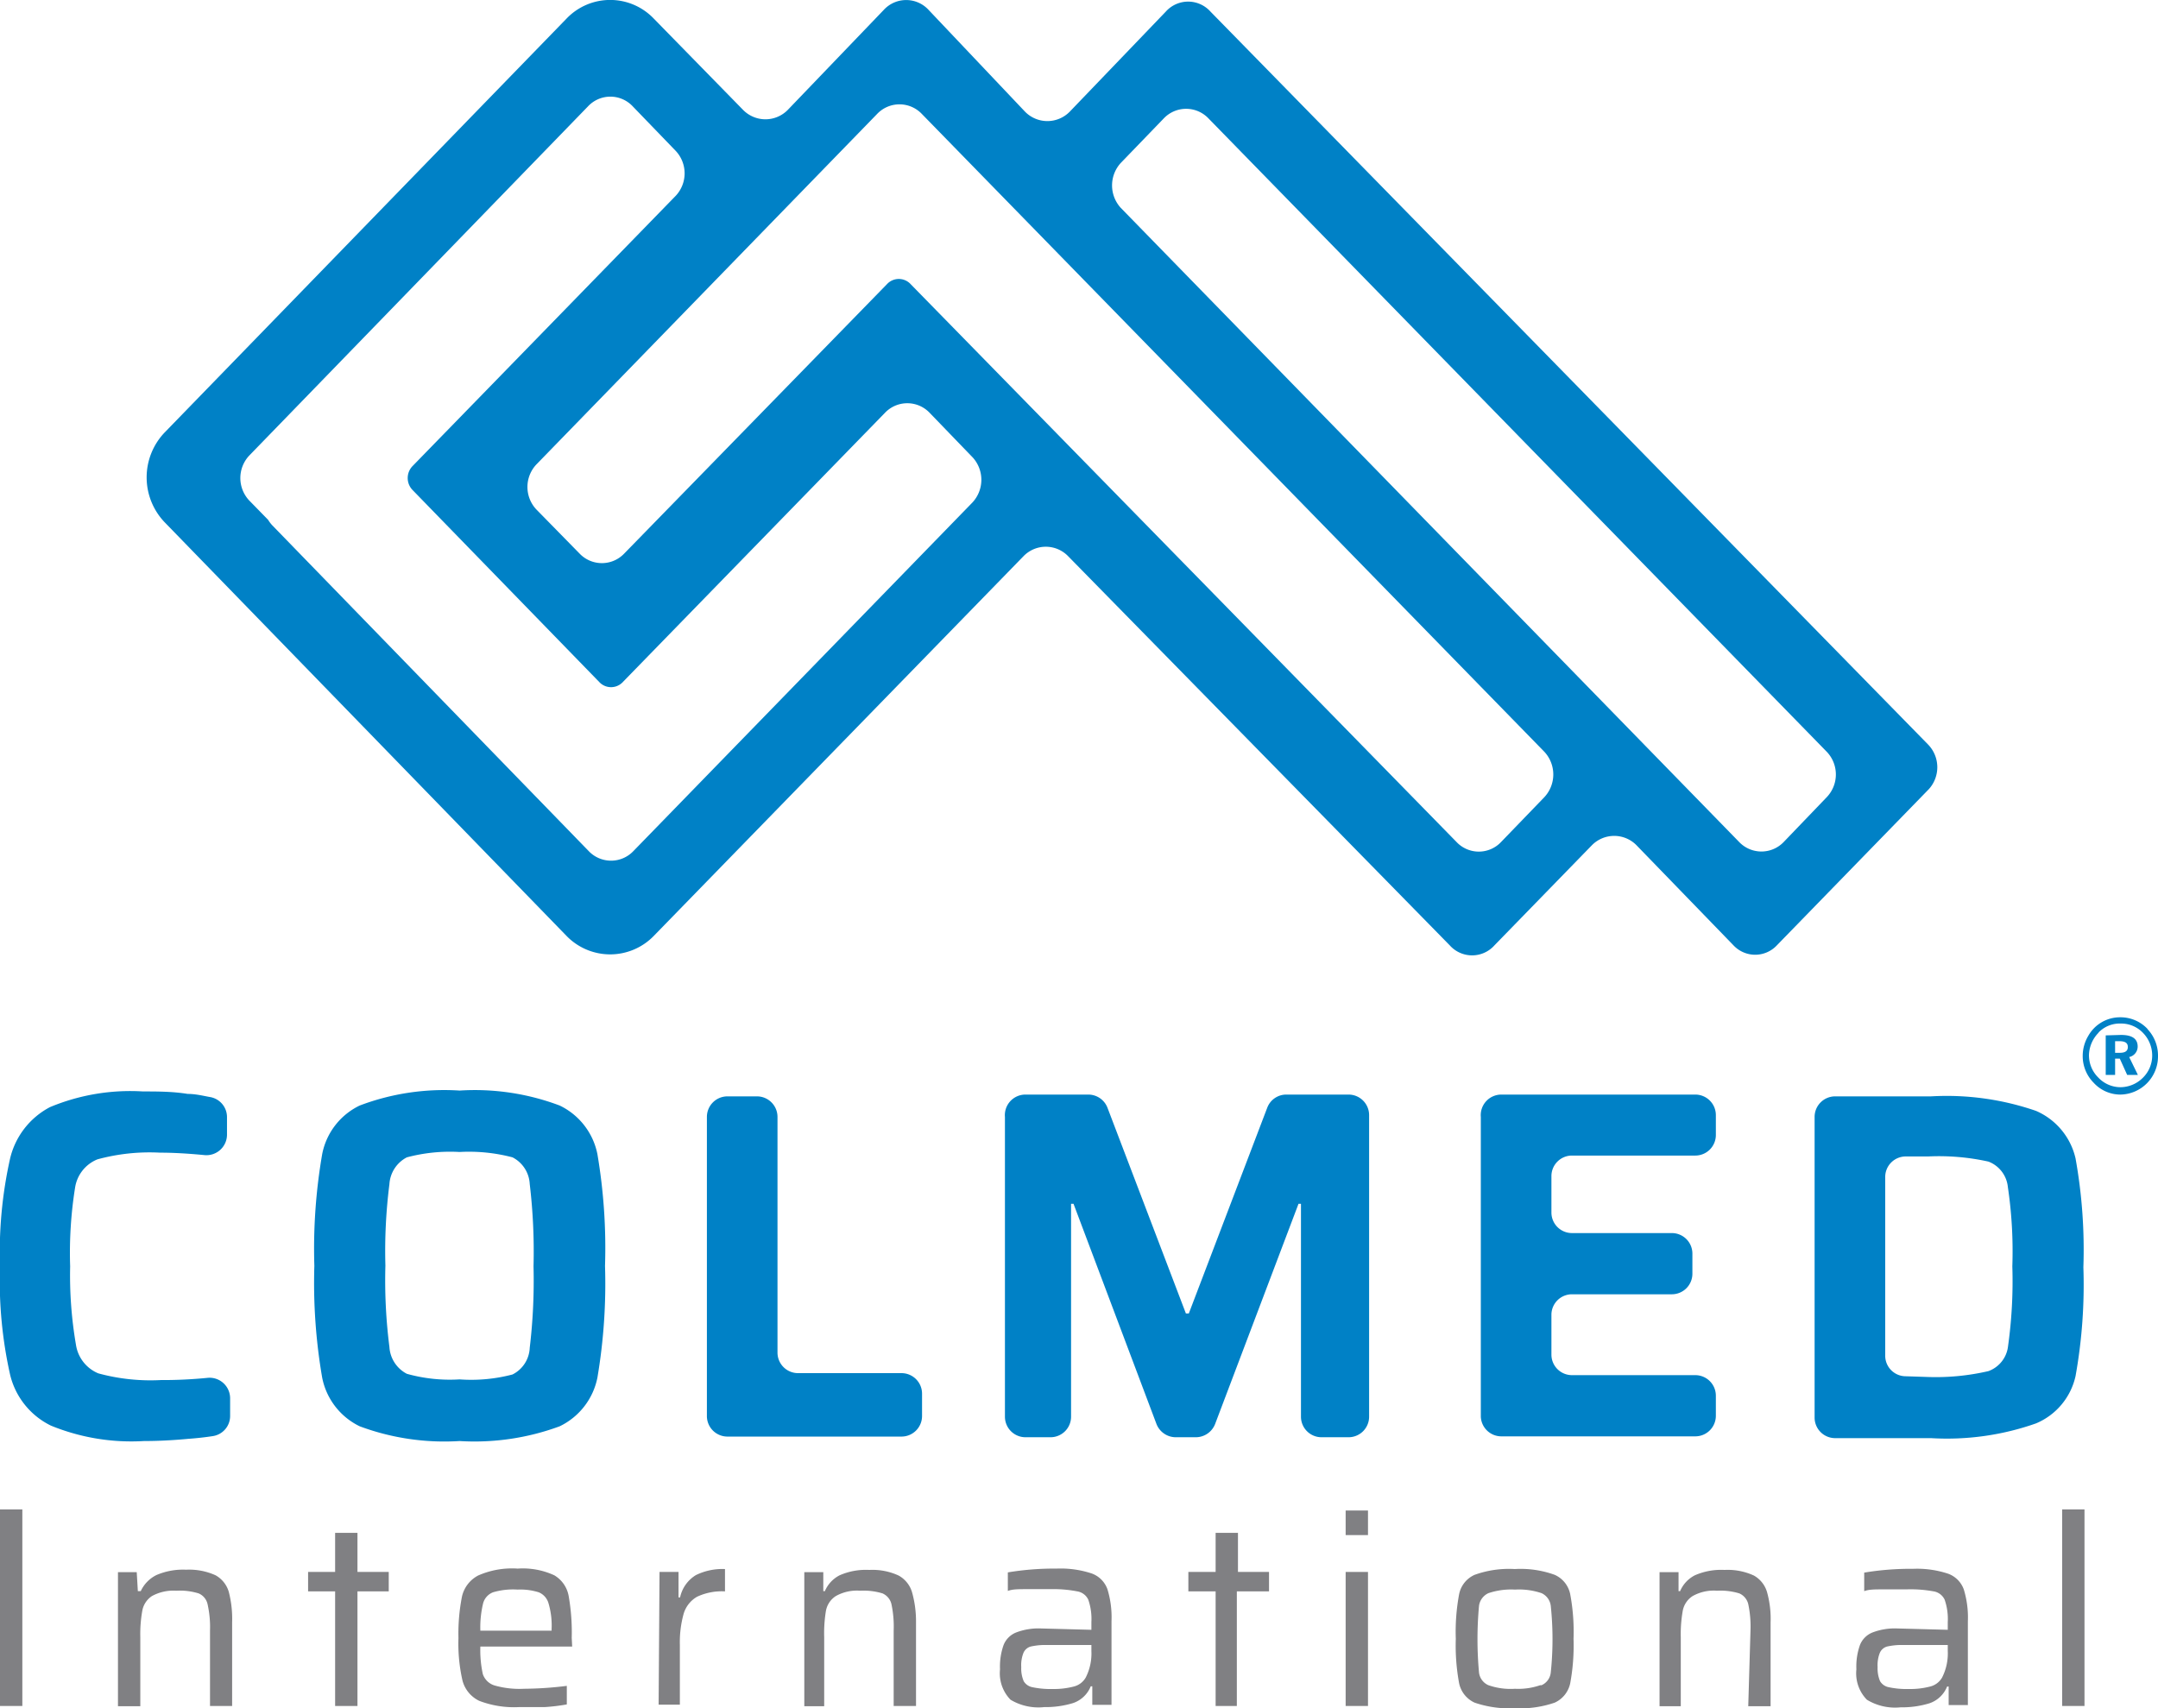 <svg xmlns="http://www.w3.org/2000/svg" viewBox="0 0 96.59 76.47"><defs><style>.cls-1{fill:#0081c6;}.cls-2{fill:#808083;}</style></defs><title>Recurso 1</title><g id="Capa_2" data-name="Capa 2"><g id="Capa_1-2" data-name="Capa 1"><g id="_Grupo_" data-name="&lt;Grupo&gt;"><g id="_Grupo_2" data-name="&lt;Grupo&gt;"><path id="_Trazado_compuesto_" data-name="&lt;Trazado compuesto&gt;" class="cls-1" d="M8.44,64.41c-.74.07-1.41.1-2,.1a9.5,9.5,0,0,1-4.16-.69A3.42,3.42,0,0,1,.45,61.53,19.21,19.21,0,0,1,0,56.69a19.24,19.24,0,0,1,.45-4.82,3.51,3.51,0,0,1,1.79-2.31,9.33,9.33,0,0,1,4.16-.7c.64,0,1.32,0,2,.11.37,0,.71.09,1,.14a.91.91,0,0,1,.76.9v.79a.92.92,0,0,1-1,.91c-.82-.08-1.48-.11-2-.11a8.88,8.88,0,0,0-2.8.3,1.63,1.63,0,0,0-1,1.27,18.51,18.51,0,0,0-.22,3.52A18.32,18.32,0,0,0,3.4,60.2a1.65,1.65,0,0,0,1,1.28,8.88,8.88,0,0,0,2.8.3,20,20,0,0,0,2.1-.1.92.92,0,0,1,1,.91v.79a.91.91,0,0,1-.78.91Q9,64.37,8.44,64.41Z"/><path id="_Trazado_compuesto_2" data-name="&lt;Trazado compuesto&gt;" class="cls-1" d="M16.1,63.85a3.08,3.08,0,0,1-1.68-2.18,25,25,0,0,1-.35-5,24.88,24.88,0,0,1,.35-5,3.06,3.06,0,0,1,1.68-2.18,10.68,10.68,0,0,1,4.47-.67,10.77,10.77,0,0,1,4.48.67,3.08,3.08,0,0,1,1.69,2.18,25.08,25.08,0,0,1,.34,5,25.21,25.21,0,0,1-.34,5,3.09,3.09,0,0,1-1.69,2.18,11,11,0,0,1-4.48.66A10.88,10.88,0,0,1,16.1,63.85Zm6.84-2.32a1.4,1.4,0,0,0,.77-1.19,25.48,25.48,0,0,0,.17-3.65A25.65,25.65,0,0,0,23.71,53a1.42,1.42,0,0,0-.77-1.19,7.64,7.64,0,0,0-2.37-.24,7.52,7.52,0,0,0-2.36.24,1.45,1.45,0,0,0-.78,1.2,23.78,23.78,0,0,0-.18,3.65,23.62,23.62,0,0,0,.18,3.64,1.45,1.45,0,0,0,.78,1.2,7.14,7.14,0,0,0,2.36.25A7.25,7.25,0,0,0,22.94,61.53Z"/><path id="_Trazado_compuesto_3" data-name="&lt;Trazado compuesto&gt;" class="cls-1" d="M31.64,63.42V50a.92.92,0,0,1,.92-.92h1.32a.92.92,0,0,1,.92.92V60.55a.92.92,0,0,0,.92.92h4.63a.92.92,0,0,1,.92.92v1a.92.92,0,0,1-.92.92H32.56A.92.92,0,0,1,31.64,63.42Z"/><path id="_Trazado_compuesto_4" data-name="&lt;Trazado compuesto&gt;" class="cls-1" d="M59.15,64.34a.92.92,0,0,1-.92-.92V53.89h-.11l-3.73,9.85a.93.93,0,0,1-.86.6h-.91a.93.93,0,0,1-.86-.6l-3.71-9.85h-.11v9.53a.92.92,0,0,1-.92.92H45.9a.92.92,0,0,1-.92-.92V50A.92.92,0,0,1,45.9,49h2.81a.92.92,0,0,1,.86.59l3.51,9.21h.13l3.51-9.21a.91.91,0,0,1,.86-.59h2.78a.92.92,0,0,1,.92.92V63.42a.92.92,0,0,1-.92.92Z"/><path id="_Trazado_compuesto_5" data-name="&lt;Trazado compuesto&gt;" class="cls-1" d="M66.28,63.42V50A.92.92,0,0,1,67.2,49h8.68a.92.92,0,0,1,.92.92v.9a.92.92,0,0,1-.92.91H70.36a.92.92,0,0,0-.92.92v1.63a.92.92,0,0,0,.92.92h4.48a.92.92,0,0,1,.91.92v.9a.92.92,0,0,1-.91.92H70.36a.92.92,0,0,0-.92.91v1.79a.92.92,0,0,0,.92.92h5.52a.92.92,0,0,1,.92.92v.9a.92.92,0,0,1-.92.92H67.2A.92.92,0,0,1,66.28,63.42Z"/><path id="_Trazado_compuesto_6" data-name="&lt;Trazado compuesto&gt;" class="cls-1" d="M81.22,50a.92.92,0,0,1,.92-.92h4.29a12.25,12.25,0,0,1,4.7.65,3.06,3.06,0,0,1,1.77,2.13,23.1,23.1,0,0,1,.35,4.87,23.1,23.1,0,0,1-.35,4.87,3,3,0,0,1-1.77,2.12,12,12,0,0,1-4.7.66H82.14a.92.92,0,0,1-.92-.92Zm5,11.64A10.47,10.47,0,0,0,89,61.38a1.35,1.35,0,0,0,.88-1.13,20.93,20.93,0,0,0,.19-3.56,19.61,19.61,0,0,0-.2-3.55A1.36,1.36,0,0,0,89,52a10.24,10.24,0,0,0-2.7-.23h-1a.92.92,0,0,0-.92.92v8a.92.92,0,0,0,.92.92Z"/></g><path id="_Trazado_compuesto_7" data-name="&lt;Trazado compuesto&gt;" class="cls-1" d="M86.29,33.32,54.18.52a1.34,1.34,0,0,0-2,0L47.88,5a1.4,1.4,0,0,1-2,0L41.56.44a1.36,1.36,0,0,0-2,0L35.26,4.92a1.4,1.4,0,0,1-2,0l-4-4.09a2.7,2.7,0,0,0-3.9,0l-18,18.54a2.91,2.91,0,0,0,0,4l18,18.53a2.72,2.72,0,0,0,3.9,0l16.55-17a1.39,1.39,0,0,1,2,0L64.89,42.32a1.34,1.34,0,0,0,2,0l4.36-4.48a1.4,1.4,0,0,1,2,0l4.34,4.48a1.33,1.33,0,0,0,1.94,0l6.81-7A1.46,1.46,0,0,0,86.29,33.32ZM43.52,22.5,28.35,38.1a1.38,1.38,0,0,1-2,0L12.19,23.52a1.5,1.5,0,0,1-.19-.25l-.85-.87a1.47,1.47,0,0,1,0-2L26.32,4.76a1.37,1.37,0,0,1,2,0l1.93,2a1.47,1.47,0,0,1,0,2L18.46,20.87a.77.77,0,0,0,0,1.06l8.39,8.63a.72.72,0,0,0,1,0L39.61,18.48a1.38,1.38,0,0,1,2,0l1.93,2A1.49,1.49,0,0,1,43.52,22.5Zm25.6,13.19-1.93,2a1.37,1.37,0,0,1-2,0l-24.46-25a.72.72,0,0,0-1,0L27.94,24.78a1.38,1.38,0,0,1-2,0L24,22.8a1.47,1.47,0,0,1,0-2L39.26,5.1a1.38,1.38,0,0,1,2,0L69.12,33.65A1.49,1.49,0,0,1,69.12,35.69Zm12.64,0-1.92,2a1.38,1.38,0,0,1-2,0L50.16,9.3a1.49,1.49,0,0,1,0-2l1.93-2a1.38,1.38,0,0,1,2,0L81.76,33.65A1.47,1.47,0,0,1,81.76,35.69Z"/><g id="_Grupo_3" data-name="&lt;Grupo&gt;"><path id="_Trazado_compuesto_8" data-name="&lt;Trazado compuesto&gt;" class="cls-2" d="M0,76.37v-8.8H1v8.8Z"/><path id="_Trazado_compuesto_9" data-name="&lt;Trazado compuesto&gt;" class="cls-2" d="M9.4,73a4.69,4.69,0,0,0-.11-1.19.68.68,0,0,0-.4-.48,2.83,2.83,0,0,0-1-.12,2,2,0,0,0-1.09.24,1,1,0,0,0-.43.65,5.91,5.91,0,0,0-.09,1.19v3.09h-1v-6h.84l.05.85H6.3A1.51,1.51,0,0,1,7,70.51a3,3,0,0,1,1.33-.24,2.86,2.86,0,0,1,1.32.25,1.25,1.25,0,0,1,.59.74,4.81,4.81,0,0,1,.15,1.36v3.75H9.4Z"/><path id="_Trazado_compuesto_10" data-name="&lt;Trazado compuesto&gt;" class="cls-2" d="M15,76.37V71.24H13.79v-.87H15V68.62h1v1.75H17.4v.87H16v5.13Z"/><path id="_Trazado_compuesto_11" data-name="&lt;Trazado compuesto&gt;" class="cls-2" d="M25.61,73.71H21.5a5,5,0,0,0,.11,1.23.8.8,0,0,0,.52.51,4.07,4.07,0,0,0,1.32.15,16.3,16.3,0,0,0,1.92-.13v.83a8.43,8.43,0,0,1-1,.12c-.4,0-.78,0-1.14,0a4.35,4.35,0,0,1-1.78-.28,1.4,1.4,0,0,1-.75-.91,7.42,7.42,0,0,1-.18-1.9,8.53,8.53,0,0,1,.16-1.87,1.42,1.42,0,0,1,.72-.93,3.76,3.76,0,0,1,1.77-.31,3.36,3.36,0,0,1,1.64.3,1.35,1.35,0,0,1,.64.91,9.39,9.39,0,0,1,.14,1.89Zm-3.54-2.43a.73.73,0,0,0-.45.51A4.58,4.58,0,0,0,21.5,73h3.19v-.09a3.48,3.48,0,0,0-.14-1.14.75.75,0,0,0-.44-.49,2.74,2.74,0,0,0-.94-.12A3.17,3.17,0,0,0,22.07,71.28Z"/><path id="_Trazado_compuesto_12" data-name="&lt;Trazado compuesto&gt;" class="cls-2" d="M29.52,70.37h.85l0,1.14h.07a1.54,1.54,0,0,1,.71-1,2.7,2.7,0,0,1,1.3-.27v1a2.61,2.61,0,0,0-1.25.24,1.31,1.31,0,0,0-.6.76,4.73,4.73,0,0,0-.17,1.39v2.68h-.95Z"/><path id="_Trazado_compuesto_13" data-name="&lt;Trazado compuesto&gt;" class="cls-2" d="M40,73a4.81,4.81,0,0,0-.1-1.19.7.7,0,0,0-.4-.48,2.91,2.91,0,0,0-1-.12,1.93,1.93,0,0,0-1.09.24,1,1,0,0,0-.44.65,6.06,6.06,0,0,0-.08,1.19v3.09H36v-6h.85l0,.85h.07a1.42,1.42,0,0,1,.66-.71,2.92,2.92,0,0,1,1.33-.24,2.79,2.79,0,0,1,1.31.25,1.26,1.26,0,0,1,.6.74A4.81,4.81,0,0,1,41,72.62v3.75H40Z"/><path id="_Trazado_compuesto_14" data-name="&lt;Trazado compuesto&gt;" class="cls-2" d="M45.23,76.09a1.69,1.69,0,0,1-.47-1.36,2.88,2.88,0,0,1,.16-1.09,1,1,0,0,1,.56-.56,2.81,2.81,0,0,1,1.12-.18l2.25.06v-.35a2.64,2.64,0,0,0-.14-1,.66.66,0,0,0-.49-.37A5.71,5.71,0,0,0,47,71.14c-.25,0-.57,0-1,0s-.68,0-.89.08v-.83a12.61,12.61,0,0,1,2.18-.17,4.43,4.43,0,0,1,1.58.22,1.17,1.17,0,0,1,.7.71,4.29,4.29,0,0,1,.18,1.42v3.75h-.86l0-.83h-.07a1.3,1.3,0,0,1-.79.75,4.19,4.19,0,0,1-1.29.18A2.42,2.42,0,0,1,45.23,76.09Zm2.83-.59a.85.85,0,0,0,.54-.41,2.38,2.38,0,0,0,.25-1.18v-.27h-2a3,3,0,0,0-.72.07.5.5,0,0,0-.32.28,1.49,1.49,0,0,0-.1.64,1.45,1.45,0,0,0,.11.63.58.58,0,0,0,.39.27,3.94,3.94,0,0,0,.9.08A3.51,3.51,0,0,0,48.06,75.5Z"/><path id="_Trazado_compuesto_15" data-name="&lt;Trazado compuesto&gt;" class="cls-2" d="M54.41,76.37V71.24H53.19v-.87h1.22V68.62h1v1.75H56.8v.87H55.36v5.13Z"/><path id="_Trazado_compuesto_16" data-name="&lt;Trazado compuesto&gt;" class="cls-2" d="M60.23,68.72v-1.1h1v1.1Zm0,7.65v-6h1v6Z"/><path id="_Trazado_compuesto_17" data-name="&lt;Trazado compuesto&gt;" class="cls-2" d="M66,76.22a1.23,1.23,0,0,1-.69-.86,9.3,9.3,0,0,1-.15-2,9.13,9.13,0,0,1,.15-2,1.21,1.21,0,0,1,.69-.86,4.54,4.54,0,0,1,1.8-.26,4.48,4.48,0,0,1,1.79.26,1.21,1.21,0,0,1,.69.86,9.13,9.13,0,0,1,.15,2,9.3,9.3,0,0,1-.15,2,1.23,1.23,0,0,1-.69.86,4.72,4.72,0,0,1-1.79.25A4.78,4.78,0,0,1,66,76.22Zm3-.78a.7.7,0,0,0,.41-.56,14.29,14.29,0,0,0,0-3,.72.72,0,0,0-.41-.56,3.15,3.15,0,0,0-1.19-.16,3.18,3.18,0,0,0-1.19.16.73.73,0,0,0-.42.56,16.32,16.32,0,0,0,0,3,.71.71,0,0,0,.42.56,3,3,0,0,0,1.19.16A3,3,0,0,0,68.94,75.44Z"/><path id="_Trazado_compuesto_18" data-name="&lt;Trazado compuesto&gt;" class="cls-2" d="M78.35,73a4.81,4.81,0,0,0-.1-1.19.7.7,0,0,0-.4-.48,2.91,2.91,0,0,0-1-.12,1.93,1.93,0,0,0-1.09.24,1,1,0,0,0-.44.65,5.91,5.91,0,0,0-.09,1.19v3.09h-.95v-6h.85l0,.85h.07a1.42,1.42,0,0,1,.66-.71,2.92,2.92,0,0,1,1.33-.24,2.79,2.79,0,0,1,1.31.25,1.25,1.25,0,0,1,.59.74,4.42,4.42,0,0,1,.16,1.36v3.75h-1Z"/><path id="_Trazado_compuesto_19" data-name="&lt;Trazado compuesto&gt;" class="cls-2" d="M83.56,76.09a1.69,1.69,0,0,1-.47-1.36,2.88,2.88,0,0,1,.16-1.09,1,1,0,0,1,.56-.56,2.81,2.81,0,0,1,1.12-.18l2.25.06v-.35a2.64,2.64,0,0,0-.14-1,.66.66,0,0,0-.49-.37,5.71,5.71,0,0,0-1.22-.09c-.25,0-.57,0-1,0s-.68,0-.89.08v-.83a12.61,12.61,0,0,1,2.18-.17,4.43,4.43,0,0,1,1.58.22,1.17,1.17,0,0,1,.7.71,4.29,4.29,0,0,1,.18,1.42v3.75h-.86l0-.83h-.07a1.3,1.3,0,0,1-.79.75,4.19,4.19,0,0,1-1.29.18A2.42,2.42,0,0,1,83.56,76.09Zm2.83-.59a.85.85,0,0,0,.54-.41,2.38,2.38,0,0,0,.25-1.18v-.27h-2a3,3,0,0,0-.72.07.5.5,0,0,0-.32.28,1.49,1.49,0,0,0-.1.64,1.45,1.45,0,0,0,.11.63.58.58,0,0,0,.39.27,3.82,3.82,0,0,0,.9.08A3.51,3.51,0,0,0,86.39,75.5Z"/><path id="_Trazado_compuesto_20" data-name="&lt;Trazado compuesto&gt;" class="cls-2" d="M92.3,76.37v-8.8h1v8.8Z"/></g><path id="_Trazado_compuesto_21" data-name="&lt;Trazado compuesto&gt;" class="cls-1" d="M96.12,46.07a1.72,1.72,0,0,1,.47,1.21A1.71,1.71,0,0,1,94.9,49a1.62,1.62,0,0,1-1.19-.53,1.69,1.69,0,0,1-.49-1.2,1.75,1.75,0,0,1,.25-.9,1.63,1.63,0,0,1,1.43-.83,1.66,1.66,0,0,1,1.22.52m-2.19.17a1.48,1.48,0,0,0-.43,1,1.39,1.39,0,0,0,.41,1,1.37,1.37,0,0,0,1,.44,1.43,1.43,0,0,0,1-.42,1.39,1.39,0,0,0,.42-1,1.45,1.45,0,0,0-.4-1,1.35,1.35,0,0,0-1-.43,1.32,1.32,0,0,0-1,.4m1,.11c.5,0,.75.17.75.52a.48.48,0,0,1-.38.47l.39.8h-.48l-.33-.73h-.21v.73h-.42V46.35Zm-.26.8h.21c.24,0,.36-.08.36-.26s-.12-.26-.38-.26h-.19Z"/></g></g></g></svg>